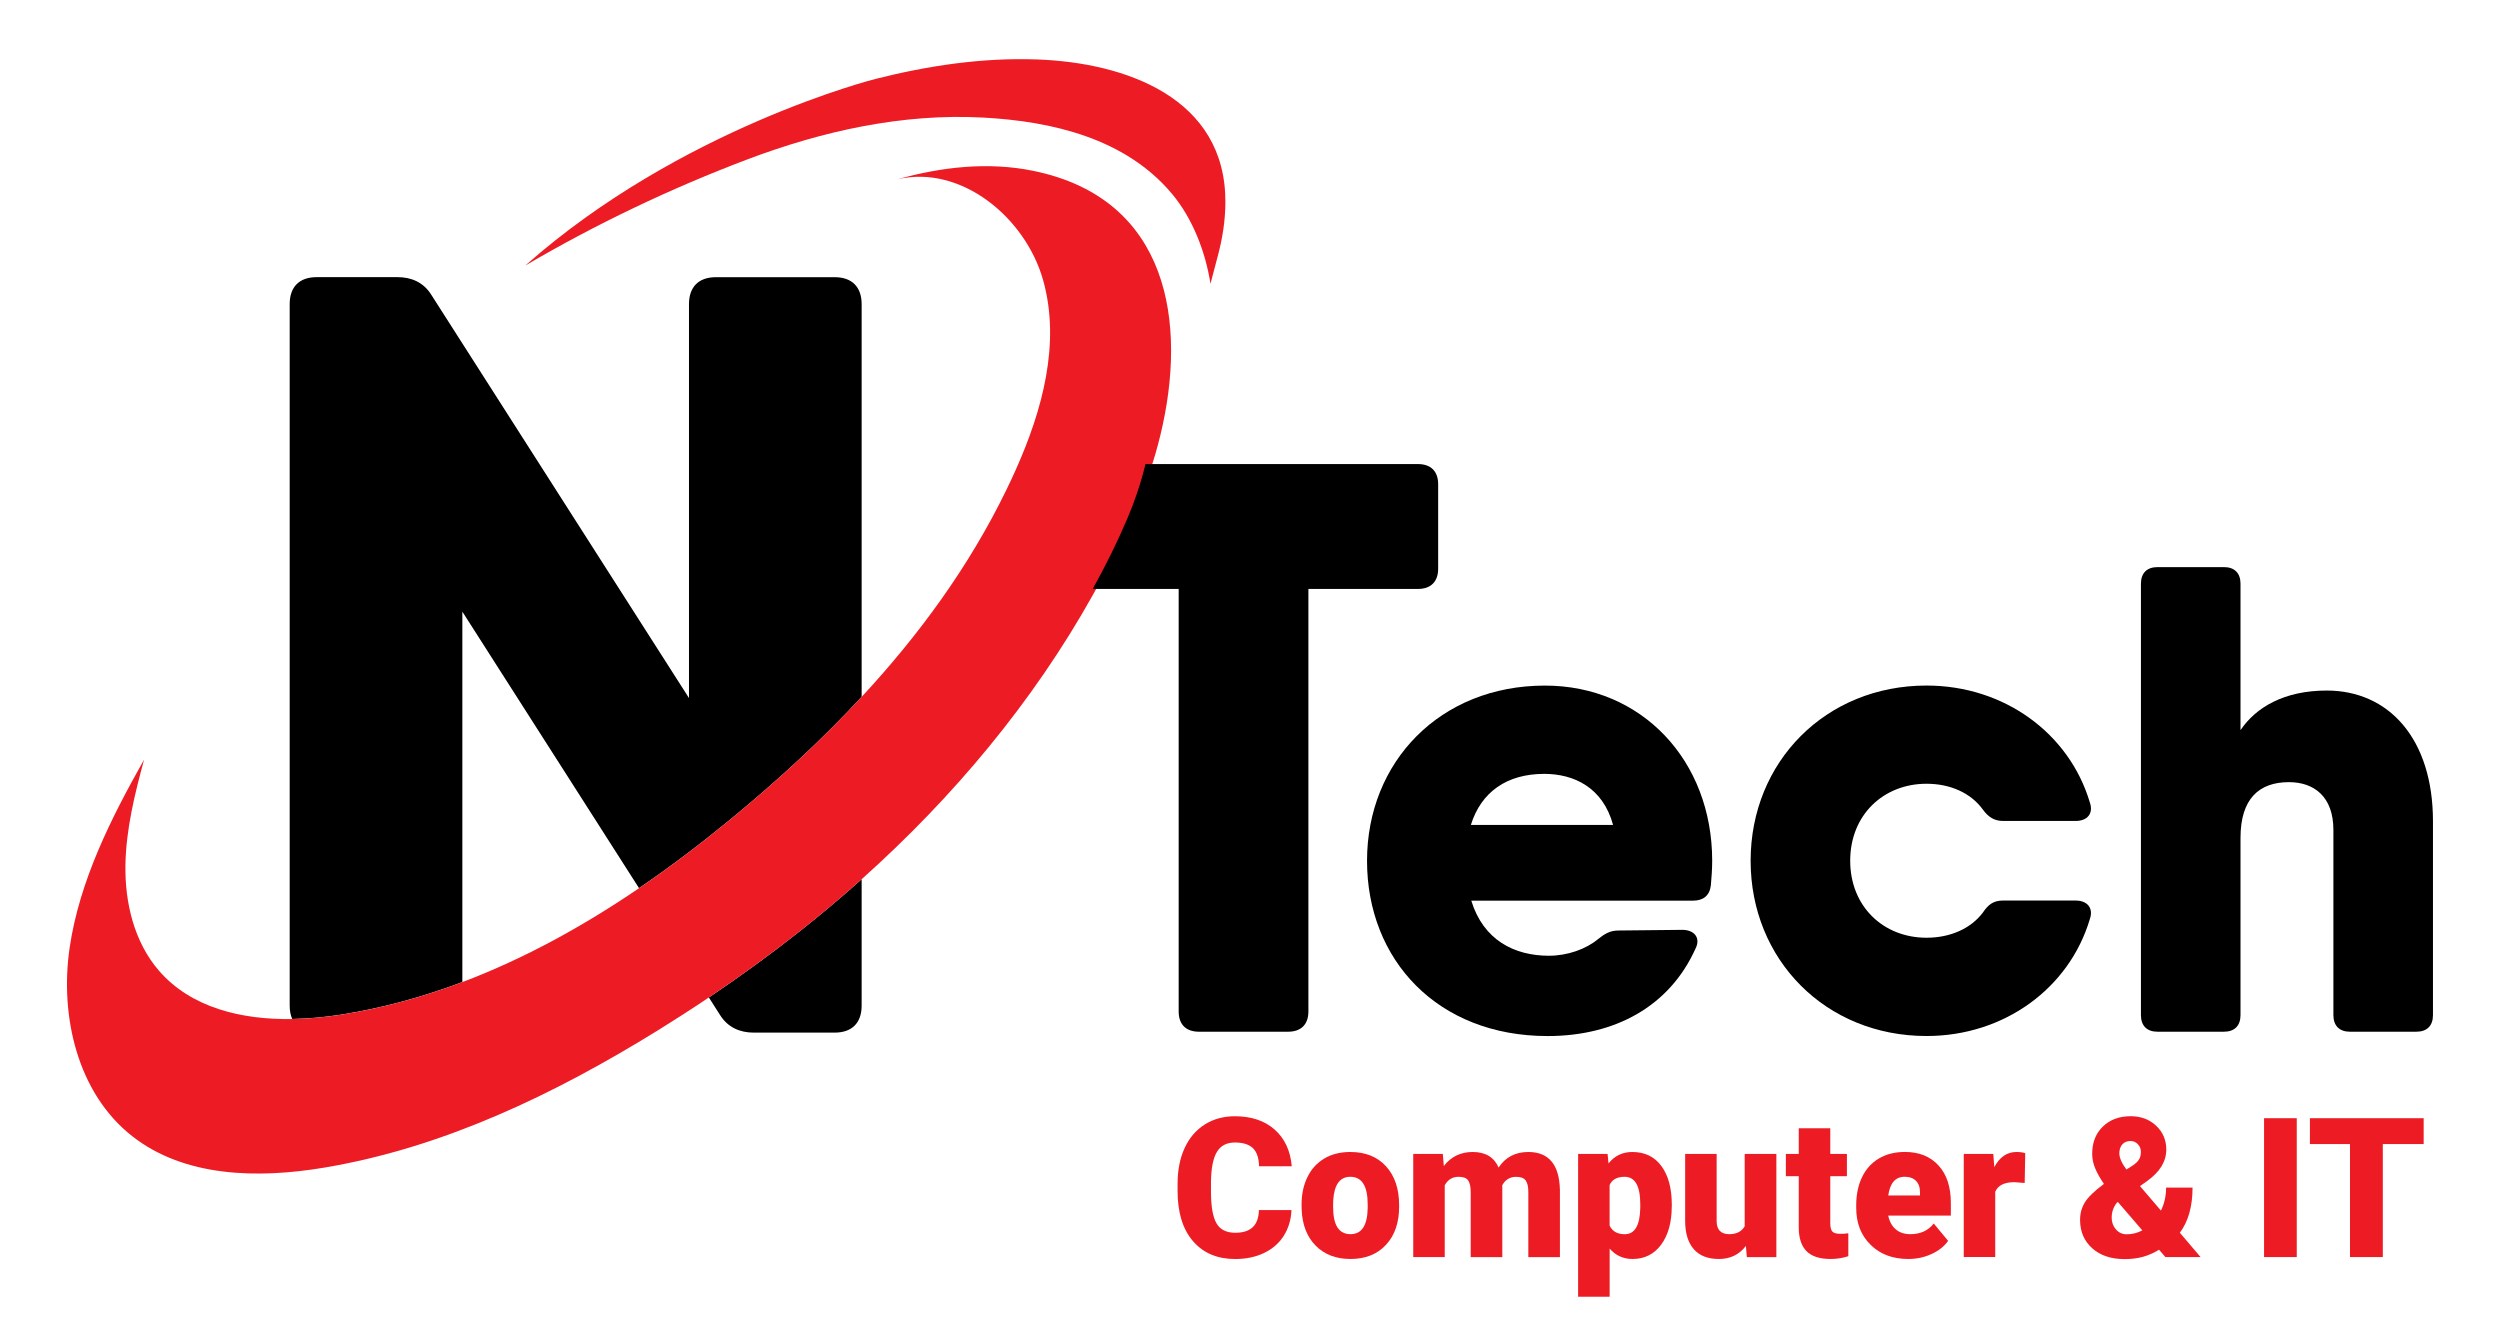 <?xml version="1.0" encoding="utf-8"?>
<!-- Generator: Adobe Illustrator 24.1.3, SVG Export Plug-In . SVG Version: 6.00 Build 0)  -->
<svg version="1.1" id="Layer_1" xmlns="http://www.w3.org/2000/svg" xmlns:xlink="http://www.w3.org/1999/xlink" x="0px" y="0px"
	 viewBox="180 220 640 340" style="enable-background:new 0 0 1000 550;" xml:space="preserve">
<style type="text/css">
	.st0{fill:#171B3B;}
	.st1{fill:#161546;}
	.st2{fill:#ED1C24;}
</style>
<path class="st0" d="M80.43,691.99c0.16-0.06,0.33-0.13,0.49-0.19C80.86,692.1,80.68,692.14,80.43,691.99z"/>
<path class="st1" d="M74.11,696.46c0.04-0.05,0.07-0.11,0.11-0.16C74.18,696.35,74.15,696.41,74.11,696.46
	C74.11,696.46,74.11,696.46,74.11,696.46z"/>
<g>
	<g>
		<g>
			<path d="M361.47,475.35l2.92,4.58c1.93,3.04,4.97,4.42,8.56,4.42h20.72c4.42,0,6.91-2.48,6.91-6.9v-32.37
				c-5.16,4.63-10.47,9.08-15.9,13.37C377.17,464.38,369.42,470.01,361.47,475.35z M393.67,290.96h-30.39c-4.42,0-6.9,2.48-6.9,6.9
				v100.84l-66.03-103.33c-1.93-3.04-4.97-4.42-8.56-4.42h-20.72c-4.43,0-6.91,2.48-6.91,6.9v179.58c0,1.32,0.22,2.47,0.65,3.42
				c4.17-0.07,8.35-0.47,12.37-1.09c10.73-1.68,21.13-4.56,31.18-8.36v-94.82l45.23,70.78c8.15-5.55,16-11.52,23.54-17.72
				c11.76-9.67,23.08-20.04,33.45-31.25V297.87C400.58,293.45,398.09,290.96,393.67,290.96z"/>
		</g>
		<g>
			<path class="st2" d="M477.07,331.35c-1.49,6.17-3.52,12.19-5.9,17.78c-3.39,7.97-7.22,15.73-11.44,23.25
				c-15.31,27.38-35.76,51.78-59.16,72.71c-5.16,4.63-10.47,9.08-15.9,13.37c-7.52,5.93-15.27,11.56-23.22,16.9
				c-4.28,2.88-8.63,5.68-13.02,8.4c-26.37,16.31-54.9,30.05-85.48,35.16c-16.85,2.83-35.67,2.49-49.11-8.06
				c-13.98-10.97-18.59-30.69-16.01-48.27c2.52-17.13,10.64-33.23,19.06-48.13c-2.4,8.81-4.62,17.82-4.78,26.98
				c-0.16,9.66,2.24,19.7,8.55,27.02c8.23,9.54,21.18,12.61,34.12,12.42c4.17-0.07,8.35-0.47,12.37-1.09
				c10.73-1.68,21.13-4.56,31.18-8.36c15.96-6.03,31.05-14.39,45.23-24.03c8.15-5.55,16-11.52,23.54-17.72
				c11.76-9.67,23.08-20.04,33.45-31.25c14.73-15.88,27.56-33.43,37.07-53c0.82-1.68,1.62-3.38,2.38-5.09
				c6.84-15.24,11.56-32.5,7.05-48.58c-4.51-16.09-21-29.65-37.27-25.87c11.26-3.17,23.23-4.51,34.7-2.16
				C479.33,270.83,484,302.7,477.07,331.35z"/>
		</g>
		<g>
			<path class="st2" d="M314.56,287.9c-0.01,0.01,0,0.03,0.02,0.02c18-10.56,37.13-19.69,56.63-27.07
				c19.25-7.29,39.83-11.88,60.51-10.75c17.69,0.96,36.39,5.34,48.26,19.46c5.33,6.34,8.63,14.91,9.9,23.09l1.85-7.02
				c1.21-4.46,1.94-9.09,1.97-13.72c0.18-27.01-25.78-35.88-48.2-36.69c-13.95-0.51-27.93,1.58-41.42,5
				C404.07,240.21,354.22,252.8,314.56,287.9z"/>
		</g>
		<g>
			<g>
				<path d="M542.99,338.8h-69.75c-1.16,4.81-2.74,9.5-4.6,13.85c-2.64,6.21-5.63,12.25-8.91,18.12h22.01v108.16
					c0,3.32,1.87,5.19,5.19,5.19h22.83c3.32,0,5.19-1.87,5.19-5.19V370.77h28.03c3.32,0,5.19-1.87,5.19-5.19v-21.59
					C548.18,340.67,546.32,338.8,542.99,338.8z"/>
			</g>
			<g>
				<path d="M618.32,440.37c0,2.21-0.17,4.25-0.34,6.29c-0.34,2.72-2.04,3.91-4.59,3.91h-20.73h-36.01
					c3.09,10.09,11.02,14.1,19.87,14.1c4.76,0,9.51-1.7,12.57-4.25c1.7-1.36,3.06-2.21,5.27-2.21l16.31-0.17
					c3.06,0,4.76,2.04,3.4,4.76c-6.63,14.78-20.56,22.43-37.89,22.43c-28.21,0-46.22-19.54-46.22-44.86
					c0-25.32,18.69-44.86,45.54-44.86C600.31,395.51,618.32,414.71,618.32,440.37z M592.95,431.19
					c-2.63-9.67-10.12-13.08-17.62-13.08c-9.55,0-16.16,4.61-18.79,13.08H592.95z"/>
			</g>
			<g>
				<path d="M714.99,455.32c-5.27,17.67-21.92,29.9-41.8,29.9c-25.83,0-45.03-19.54-45.03-44.86c0-25.32,19.2-44.86,45.03-44.86
					c19.88,0,36.53,12.23,41.8,29.9c1.02,2.89-0.68,4.76-3.57,4.76h-18.69c-2.21,0-3.74-1.02-5.1-2.89
					c-3.06-4.25-8.33-6.63-14.44-6.63c-11.04,0-19.54,7.99-19.54,19.71c0,11.72,8.5,19.71,19.54,19.71c6.12,0,11.38-2.38,14.44-6.46
					c1.36-2.04,2.72-3.06,5.1-3.06h18.69C714.31,450.56,716.01,452.43,714.99,455.32z"/>
			</g>
			<g>
				<path d="M802.84,430.26v49.61c0,2.72-1.53,4.25-4.25,4.25H781.6c-2.72,0-4.25-1.53-4.25-4.25v-47.41
					c0-8.5-4.93-12.23-11.38-12.23c-7.65,0-12.4,4.25-12.4,14.27v45.37c0,2.72-1.53,4.25-4.25,4.25h-16.99
					c-2.72,0-4.25-1.53-4.25-4.25V369.43c0-2.72,1.53-4.25,4.25-4.25h16.99c2.72,0,4.25,1.53,4.25,4.25v37.49
					c3.99-5.9,11.23-10.14,22.09-10.14C791.45,396.78,802.84,409.02,802.84,430.26z"/>
			</g>
		</g>
	</g>
	<g>
		<path class="st2" d="M510.62,529.78c-0.11,2.47-0.77,4.66-1.96,6.56c-1.2,1.9-2.88,3.37-5.04,4.41c-2.16,1.04-4.63,1.56-7.4,1.56
			c-4.58,0-8.18-1.52-10.81-4.57c-2.63-3.04-3.95-7.34-3.95-12.89v-1.76c0-3.48,0.59-6.53,1.78-9.14c1.19-2.61,2.9-4.63,5.13-6.05
			c2.23-1.42,4.82-2.14,7.75-2.14c4.23,0,7.62,1.14,10.19,3.41c2.57,2.27,4.03,5.4,4.38,9.39h-8.37c-0.06-2.16-0.6-3.72-1.6-4.66
			c-1-0.94-2.54-1.42-4.59-1.42c-2.09,0-3.62,0.8-4.59,2.39c-0.97,1.6-1.48,4.14-1.53,7.64v2.51c0,3.79,0.47,6.5,1.4,8.13
			c0.93,1.63,2.54,2.44,4.82,2.44c1.93,0,3.41-0.46,4.43-1.39c1.02-0.93,1.56-2.4,1.63-4.42H510.62z"/>
		<path class="st2" d="M513.2,528.36c0-2.64,0.5-4.98,1.51-7.04c1-2.06,2.45-3.64,4.33-4.75c1.88-1.11,4.09-1.66,6.63-1.66
			c3.88,0,6.93,1.22,9.16,3.67c2.23,2.45,3.35,5.78,3.35,10v0.29c0,4.12-1.12,7.38-3.36,9.8c-2.24,2.42-5.28,3.63-9.1,3.63
			c-3.68,0-6.64-1.13-8.88-3.38c-2.23-2.25-3.44-5.31-3.61-9.17L513.2,528.36z M521.27,528.87c0,2.44,0.38,4.23,1.13,5.37
			c0.75,1.14,1.86,1.71,3.33,1.71c2.87,0,4.34-2.25,4.4-6.76v-0.83c0-4.74-1.48-7.1-4.45-7.1c-2.7,0-4.15,2.04-4.38,6.13
			L521.27,528.87z"/>
		<path class="st2" d="M549.36,515.4l0.26,3.1c1.83-2.39,4.3-3.59,7.39-3.59c3.27,0,5.48,1.33,6.63,3.98
			c1.75-2.65,4.29-3.98,7.61-3.98c5.25,0,7.94,3.24,8.09,9.72v17.19h-8.09v-16.67c0-1.35-0.22-2.33-0.67-2.95
			c-0.45-0.62-1.26-0.93-2.44-0.93c-1.59,0-2.78,0.72-3.57,2.17l0.02,0.34v18.04h-8.09v-16.63c0-1.38-0.22-2.38-0.65-3
			c-0.43-0.62-1.25-0.93-2.46-0.93c-1.55,0-2.73,0.72-3.54,2.17v18.38h-8.06V515.4H549.36z"/>
		<path class="st2" d="M607.97,528.8c0,4.1-0.91,7.38-2.71,9.83c-1.81,2.45-4.25,3.67-7.33,3.67c-2.38,0-4.33-0.89-5.86-2.66v12.33
			H584V515.4h7.54l0.24,2.44c1.55-1.95,3.58-2.93,6.1-2.93c3.19,0,5.67,1.2,7.44,3.6c1.77,2.4,2.66,5.7,2.66,9.9V528.8z
			 M599.91,528.29c0-4.69-1.34-7.03-4.02-7.03c-1.91,0-3.19,0.7-3.83,2.1v10.4c0.7,1.46,1.99,2.2,3.88,2.2
			c2.57,0,3.89-2.26,3.97-6.79V528.29z"/>
		<path class="st2" d="M626.95,538.96c-1.71,2.23-4.01,3.34-6.91,3.34c-2.84,0-4.99-0.84-6.45-2.53c-1.46-1.68-2.19-4.1-2.19-7.26
			V515.4h8.06v17.16c0,2.26,1.08,3.39,3.23,3.39c1.85,0,3.17-0.67,3.95-2.03V515.4h8.11v26.42h-7.56L626.95,538.96z"/>
		<path class="st2" d="M648.55,508.83v6.57h4.26v5.71h-4.26v12.08c0,0.99,0.18,1.68,0.53,2.08c0.35,0.39,1.04,0.59,2.08,0.59
			c0.8,0,1.47-0.05,2.01-0.15v5.88c-1.45,0.47-2.97,0.71-4.55,0.71c-2.78,0-4.83-0.67-6.15-2c-1.32-1.33-1.99-3.36-1.99-6.08v-13.11
			h-3.3v-5.71h3.3v-6.57H648.55z"/>
		<path class="st2" d="M668.51,542.3c-3.97,0-7.19-1.21-9.64-3.63c-2.46-2.42-3.68-5.56-3.68-9.44v-0.68c0-2.7,0.49-5.09,1.47-7.15
			c0.98-2.07,2.41-3.67,4.29-4.8c1.88-1.13,4.12-1.7,6.7-1.7c3.64,0,6.51,1.15,8.61,3.46c2.11,2.3,3.16,5.51,3.16,9.63v3.2h-16.03
			c0.29,1.48,0.92,2.65,1.89,3.49c0.97,0.85,2.23,1.27,3.78,1.27c2.55,0,4.55-0.91,5.98-2.73l3.68,4.44c-1,1.42-2.43,2.54-4.27,3.38
			C672.61,541.88,670.63,542.3,668.51,542.3z M667.6,521.25c-2.36,0-3.76,1.6-4.21,4.79h8.13v-0.63c0.03-1.32-0.29-2.34-0.98-3.06
			C669.85,521.62,668.87,521.25,667.6,521.25z"/>
		<path class="st2" d="M698.32,522.84l-2.66-0.2c-2.54,0-4.16,0.81-4.88,2.44v16.72h-8.06V515.4h7.56l0.26,3.39
			c1.36-2.59,3.25-3.88,5.67-3.88c0.86,0,1.61,0.1,2.25,0.29L698.32,522.84z"/>
		<path class="st2" d="M718.61,523.09c-0.94-1.37-1.68-2.67-2.21-3.91c-0.53-1.24-0.8-2.51-0.8-3.83c0-2.86,0.91-5.18,2.73-6.95
			c1.82-1.77,4.2-2.65,7.13-2.65c2.63,0,4.81,0.82,6.53,2.45c1.72,1.63,2.58,3.67,2.58,6.09c0,3.03-1.63,5.71-4.91,8.06l-1.82,1.29
			l5.36,6.27c0.88-1.79,1.32-3.75,1.32-5.88h6.77c0,4.8-1.08,8.65-3.25,11.55l5.31,6.23h-9l-1.63-1.88
			c-1.34,0.81-2.71,1.42-4.1,1.81c-1.4,0.39-2.97,0.59-4.73,0.59c-3.45,0-6.21-0.92-8.28-2.77c-2.07-1.85-3.11-4.28-3.11-7.29
			c0-1.64,0.41-3.13,1.23-4.47c0.82-1.33,2.42-2.89,4.8-4.66L718.61,523.09z M724.42,535.98c1.4,0,2.74-0.33,4.02-1l-6.27-7.28
			l-0.22,0.15c-0.91,1.14-1.36,2.43-1.36,3.86c0,1.19,0.37,2.2,1.1,3.03S723.34,535.98,724.42,535.98z M722.55,515.25
			c0,1.14,0.61,2.52,1.82,4.15l1.6-1.03c0.73-0.49,1.27-0.99,1.6-1.51c0.33-0.52,0.5-1.18,0.5-1.98c0-0.75-0.25-1.4-0.77-1.95
			c-0.51-0.55-1.14-0.83-1.89-0.83c-0.89,0-1.59,0.29-2.11,0.87C722.81,513.54,722.55,514.31,722.55,515.25z"/>
		<path class="st2" d="M767.97,541.81h-8.37v-35.55h8.37V541.81z"/>
		<path class="st2" d="M800.46,512.88H790v28.93h-8.4v-28.93h-10.26v-6.62h29.12V512.88z"/>
	</g>
</g>
</svg>
